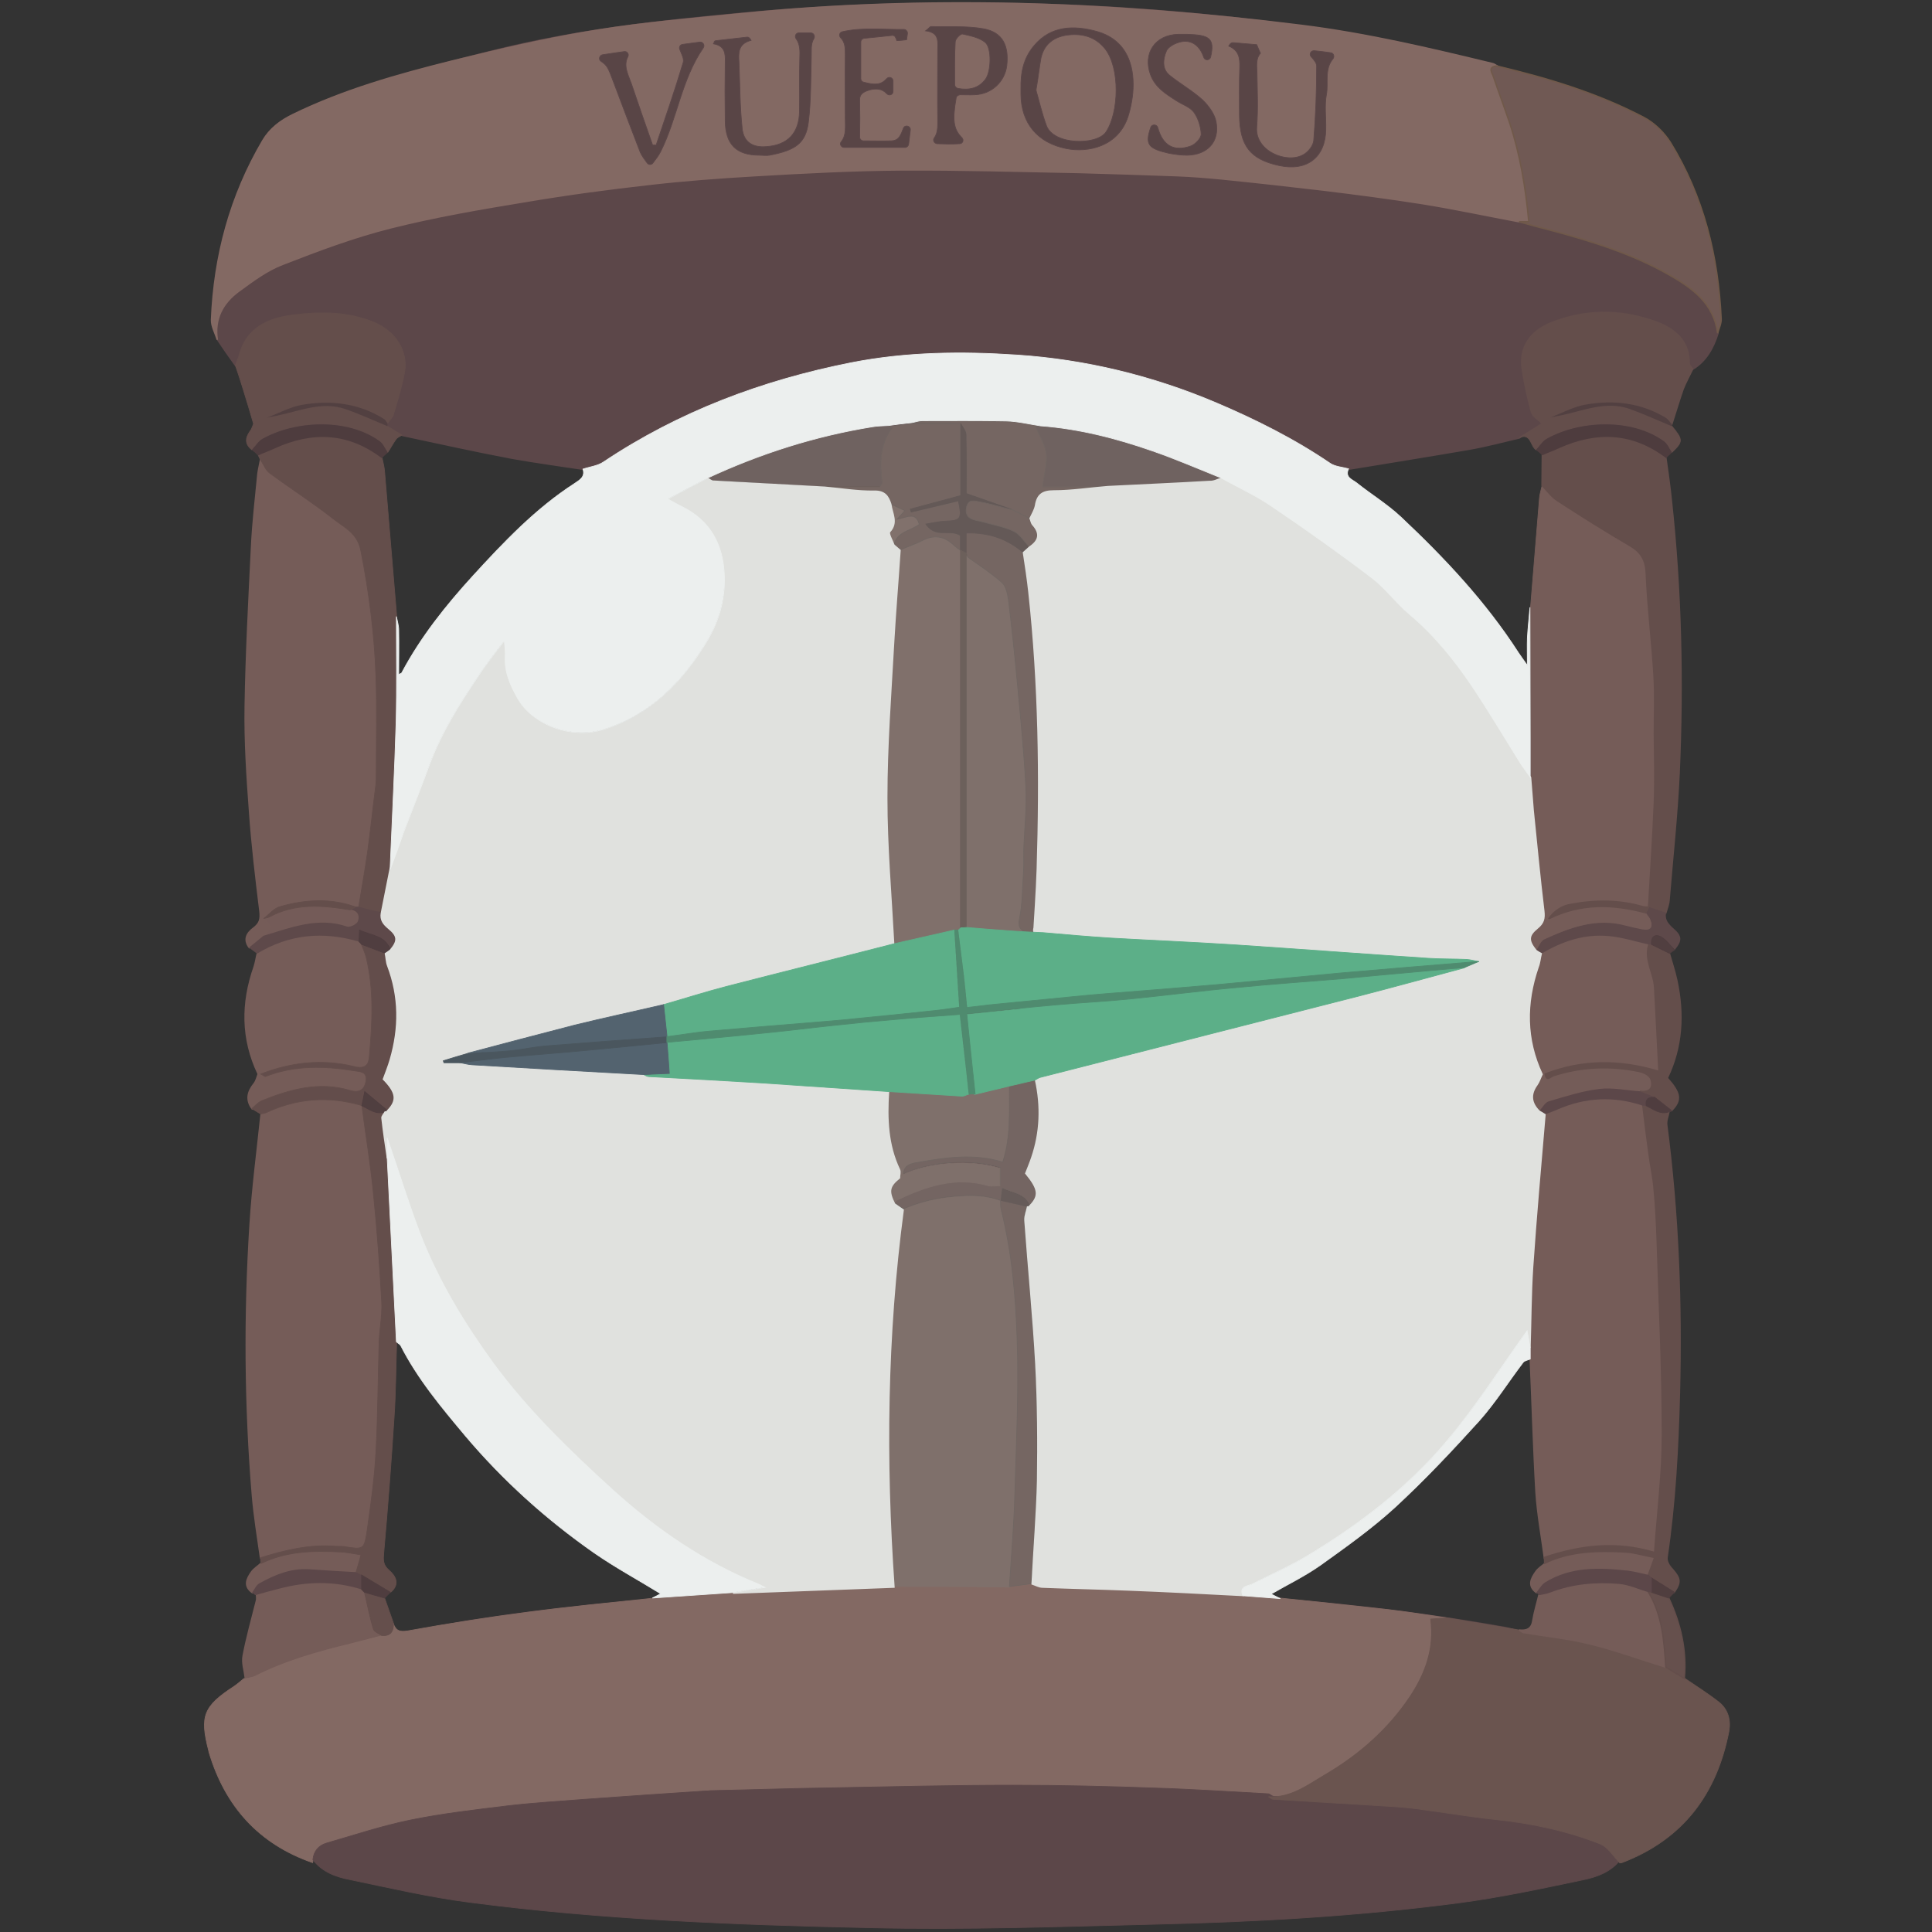 <?xml version="1.0" encoding="UTF-8"?>
<svg width="671px" height="671px" viewBox="0 0 671 671" version="1.1" xmlns="http://www.w3.org/2000/svg" xmlns:xlink="http://www.w3.org/1999/xlink">
    <rect x="0" y="0" width="671" height="671" fill="#333333" stroke="none"/>
    <title>logo</title>
    <g id="Vueposu" stroke="none" stroke-width="1" fill="none" fill-rule="evenodd">
        <g id="logo" transform="translate(0.5, 0.5)">
            <rect id="矩形" fill-opacity="0" fill="#FFFFFF" x="0" y="0" width="670" height="670"></rect>
            <g id="内指针" transform="translate(160.77, 322.512)" fill-rule="nonzero" stroke-width="0.25">
                <polygon id="路径" stroke="#5CAF88" fill="#5CAF88" points="67.9 27 69.2 49.8 173.3 55.9 348.6 12.1 172.3 0"></polygon>
                <polygon id="路径" stroke="#53636F" fill="#53636F" points="0 44.9 16.4 39.9 69.2 30.4 70.2 44.6 15.7 46"></polygon>
            </g>
            <g id="整体" transform="translate(70.5, 0.5)" fill-rule="nonzero">
                <path d="M263.87,668.112 C210.97,667.412 156.77,665.612 102.87,659.912 C87.27,658.312 71.47,656.912 56.67,651.812 C41.47,646.612 26.77,639.812 15.97,626.912 C9.27,618.912 5.77,609.412 3.77,599.312 C2.47,593.012 6.97,589.012 11.57,585.912 C14.47,583.912 15.47,582.512 14.87,578.412 C13.87,571.012 15.97,563.512 18.47,556.412 C19.27,554.312 19.77,552.712 17.77,550.712 C15.27,548.212 16.37,545.212 18.67,543.212 C20.47,541.612 20.77,540.212 20.47,538.012 C16.07,507.012 16.17,475.912 16.57,444.712 C16.87,425.712 18.47,406.812 20.67,387.912 C20.87,386.512 21.47,385.112 19.67,384.012 C15.27,381.212 16.17,377.512 18.87,374.312 C20.27,372.712 20.17,371.712 19.57,370.012 C14.77,357.412 14.67,344.712 19.47,332.112 C20.07,330.412 20.07,329.612 18.57,328.412 C14.97,325.712 15.77,322.712 18.57,320.012 C20.07,318.612 21.27,317.712 20.77,315.112 C16.97,295.712 17.27,276.012 16.37,256.412 C15.37,235.112 15.97,213.812 17.37,192.512 C18.07,181.912 19.17,171.312 20.17,160.712 C20.37,158.312 20.67,156.212 18.27,154.612 C16.57,153.412 15.27,151.012 16.67,149.312 C19.47,146.012 17.37,143.212 16.77,140.112 C15.27,132.612 13.57,125.512 7.97,119.512 C2.47,113.612 4.27,105.812 5.17,98.512 C7.27,81.312 12.17,65.012 20.57,49.812 C23.57,44.312 27.77,40.412 33.47,37.812 C54.77,28.012 77.37,22.412 99.97,16.712 C128.47,9.512 157.57,6.312 186.67,3.612 C226.07,-0.088 265.47,-0.788 304.97,1.012 C332.57,2.312 360.07,5.012 387.47,8.912 C421.17,13.812 453.87,22.412 485.97,33.712 C499.57,38.512 508.27,47.112 513.47,60.412 C519.17,75.012 522.77,89.912 524.37,105.412 C525.17,113.312 522.27,119.512 516.77,124.512 C513.37,127.612 511.17,130.812 510.87,135.512 C510.77,137.912 508.87,140.412 509.17,142.712 C509.97,148.812 506.87,154.412 506.77,159.912 C506.67,172.512 508.67,185.112 509.57,197.712 C511.37,223.212 510.87,248.612 509.67,274.112 C508.97,288.112 508.67,302.112 505.87,315.812 C505.37,318.112 506.87,318.612 507.97,319.712 C510.97,322.612 511.87,325.712 507.97,328.512 C506.17,329.812 506.77,330.812 507.37,332.212 C512.07,344.712 511.87,357.212 507.27,369.712 C506.57,371.512 506.47,372.712 508.07,374.412 C510.77,377.412 511.37,381.212 507.37,383.712 C505.07,385.212 506.07,386.812 506.27,388.512 C510.97,427.612 511.27,466.912 509.47,506.212 C508.97,516.712 507.57,527.112 506.47,537.512 C506.27,539.612 506.17,541.112 508.07,542.812 C510.67,545.112 511.67,548.212 508.67,551.012 C506.97,552.512 507.67,553.812 508.17,555.412 C510.67,563.312 512.97,571.312 511.87,579.812 C511.57,581.812 513.07,581.912 514.07,582.612 C527.57,591.312 528.67,594.212 523.57,609.312 C518.17,625.112 506.87,635.112 492.37,643.312 C469.27,656.412 443.77,657.712 418.67,660.412 C367.77,666.112 316.37,667.612 263.87,668.112 Z M64.67,148.312 C64.47,150.712 65.07,153.012 63.17,154.312 C59.97,156.412 60.67,159.312 60.87,162.212 C61.77,172.312 62.77,182.412 63.57,192.512 C65.47,217.612 65.37,242.812 64.27,267.912 C63.57,283.712 63.57,299.612 60.17,315.112 C59.67,317.612 60.47,318.612 62.07,320.112 C64.97,322.612 65.97,325.712 62.37,328.512 C60.57,329.812 60.77,330.812 61.47,332.612 C66.17,344.912 66.07,357.312 61.57,369.612 C60.87,371.512 60.27,372.812 62.17,374.812 C64.87,377.712 65.47,381.512 61.37,384.112 C59.27,385.412 60.17,386.912 60.27,388.412 C62.77,410.912 64.47,433.512 64.47,456.212 C64.57,483.712 64.17,511.212 60.37,538.512 C60.07,540.512 60.57,541.812 62.07,543.212 C64.67,545.612 65.57,548.612 62.47,551.512 C61.07,552.812 61.37,554.012 61.87,555.512 C62.67,557.712 63.77,559.912 63.87,562.212 C64.17,566.812 66.47,566.712 70.07,566.012 C92.97,561.212 116.07,558.312 139.27,556.012 C171.67,552.712 204.07,551.212 236.57,550.512 C240.07,550.412 241.07,549.812 240.57,546.012 C239.77,540.412 239.57,534.712 239.47,529.112 C238.57,492.912 238.77,456.812 243.37,420.812 C243.57,419.112 243.47,418.212 241.87,417.112 C238.07,414.512 238.67,410.912 241.07,408.112 C242.67,406.212 242.77,405.112 241.97,403.012 C237.27,390.512 237.27,378.012 242.07,365.512 C242.67,363.912 242.77,363.012 241.17,361.812 C237.37,358.912 238.47,355.812 241.47,353.012 C242.67,351.912 243.77,351.212 243.37,349.012 C240.57,335.712 240.37,322.212 239.57,308.812 C237.27,271.012 238.57,233.212 242.47,195.612 C242.77,192.512 243.57,189.412 240.17,187.212 C238.87,186.412 238.17,184.212 239.07,183.212 C242.57,179.312 239.57,175.812 238.97,172.112 C238.57,169.712 237.47,168.912 234.97,168.812 C224.47,168.412 213.97,167.712 203.57,167.112 C157.27,164.412 110.77,159.712 64.67,148.312 Z M466.47,158.412 C466.57,157.912 466.57,156.712 465.37,155.712 C464.27,154.812 462.77,153.412 462.77,152.212 C462.67,148.512 460.77,149.112 458.27,149.712 C430.67,156.312 402.67,160.312 374.47,163.212 C346.97,166.012 319.27,167.212 291.67,168.712 C290.37,168.812 288.27,168.312 288.17,169.812 C287.87,173.812 283.57,177.412 287.07,181.912 C288.57,183.812 287.67,186.312 285.77,187.712 C283.47,189.412 283.57,191.412 283.77,193.812 C284.77,204.412 285.87,215.012 286.67,225.612 C288.57,250.712 288.47,275.912 287.37,301.012 C286.67,316.812 286.57,332.712 283.27,348.212 C282.77,350.712 283.77,351.712 285.27,353.112 C288.07,355.712 289.17,358.812 285.47,361.512 C283.67,362.912 283.97,363.912 284.57,365.612 C289.17,377.912 289.17,390.312 284.57,402.612 C283.87,404.512 283.47,405.812 285.27,407.812 C287.87,410.712 288.47,414.412 284.37,417.112 C282.97,418.012 283.07,419.012 283.17,420.512 C284.17,430.912 285.27,441.412 286.07,451.812 C288.37,483.312 287.97,514.712 285.97,546.212 C285.77,549.212 285.97,550.312 289.27,550.312 C298.07,550.312 306.97,550.712 315.77,551.012 C361.27,552.712 406.57,556.212 451.47,564.212 C454.77,564.812 458.57,566.612 461.07,565.412 C463.67,564.212 462.97,559.412 464.27,556.412 C464.97,554.912 466.27,553.412 464.17,551.512 C461.07,548.812 461.97,545.712 464.57,543.212 C466.07,541.812 466.57,540.512 466.37,538.512 C464.37,521.112 462.87,503.812 462.57,486.212 C461.87,453.812 462.57,421.612 466.37,389.412 C466.67,386.912 466.97,385.012 464.27,383.112 C461.27,381.012 462.07,377.112 464.47,374.712 C466.47,372.812 465.97,371.512 465.27,369.612 C460.67,357.312 460.67,344.912 465.27,332.612 C465.87,330.912 466.27,329.812 464.47,328.512 C460.87,325.812 461.87,322.812 464.67,320.112 C465.97,318.912 467.17,318.212 466.77,315.712 C462.07,288.812 462.27,261.612 461.87,234.512 C461.57,209.412 463.77,184.312 466.47,158.412 Z" id="形状" stroke="#5C4749" stroke-width="0.5" fill="#5C4749"></path>
                <g id="编组">
                    <g transform="translate(0, 549.012)" id="路径" stroke-width="0.25">
                        <path d="M37.57,96.9 C18.87,90.4 7.17,77.3 1.57,58.5 C1.57,58.3 1.47,58.2 1.47,58 C-1.63,46 -0.33,42.6 10.27,35.7 C11.47,34.9 12.57,33.9 13.67,33 C14.77,32.7 15.97,32.7 16.97,32.2 C27.67,26.8 39.17,23.6 50.67,20.8 C54.27,19.9 57.87,18.9 61.47,18 C64.57,18.3 65.57,16.5 65.57,13.8 C66.47,16.3 67.67,16.9 70.67,16.4 C84.57,13.9 98.47,11.7 112.47,9.9 C126.77,8 141.17,6.6 155.47,5.1 C164.77,4.4 174.17,3.8 183.47,3.1 C202.07,2.4 220.77,1.7 239.37,1 C252.77,1 266.07,1 279.47,1 C282.07,0.7 284.67,0.3 287.37,0 C288.57,0.4 289.77,1 290.97,1.1 C300.97,1.5 310.87,1.6 320.77,2.1 C334.07,2.7 347.27,3.4 360.47,4 C364.77,4.3 369.17,4.7 373.47,5 C385.97,6.3 398.47,7.6 410.97,9 C417.87,9.8 424.67,10.9 431.57,11.9 C429.67,12 427.77,12.2 425.77,12.3 C427.17,22.6 423.87,31.3 418.57,39.3 C411.07,50.5 401.07,59.3 389.57,66.1 C383.47,69.7 377.37,74.5 369.47,74 C356.37,73.3 343.27,72.5 330.17,72 C313.67,71.5 297.27,71 280.77,71 C259.97,71 239.17,71.5 218.37,71.9 C204.07,72.2 189.77,72.6 175.47,72.9 C174.97,72.9 174.47,72.9 173.97,73 C159.97,74 145.87,74.9 131.87,75.9 C123.07,76.5 114.37,77.1 105.67,78.1 C94.17,79.5 82.67,80.8 71.37,83.1 C61.57,85.1 51.87,88.3 42.27,91.1 C39.67,91.9 37.87,93.9 37.57,96.9 Z" stroke="#846963" fill="#836963"></path>
                        <path d="M37.67,95.9 C37.97,92.9 39.67,90.9 42.47,90.1 C52.17,87.3 61.77,84.1 71.57,82.1 C82.87,79.8 94.37,78.5 105.87,77.1 C114.57,76.1 123.37,75.6 132.07,74.9 C146.07,73.9 160.17,72.9 174.17,72 C174.67,72 175.17,72 175.67,71.9 C189.97,71.6 204.27,71.1 218.57,70.9 C239.37,70.5 260.17,70 280.97,70 C297.47,70 313.87,70.4 330.37,71 C343.47,71.4 356.57,72.3 369.67,73 C370.27,73.3 370.77,73.8 371.37,73.9 C382.97,74.6 394.47,75.3 406.07,76 C410.87,76.3 415.67,76.5 420.37,77.1 C429.67,78.3 438.97,79.9 448.27,80.9 C460.87,82.2 473.17,84.7 484.87,89.4 C487.57,90.5 489.37,93.7 491.67,96 C488.37,100.2 483.57,101.9 478.67,102.9 C464.37,105.9 449.97,109 435.47,110.9 C400.47,115.5 365.17,117.5 329.77,118.3 C296.77,119.1 263.77,120.3 230.87,119.5 C184.57,118.5 138.27,116.7 92.27,110.7 C78.27,108.9 64.47,105.7 50.57,102.8 C45.77,101.9 40.97,100.2 37.67,95.9 Z" stroke="#5C4749" fill="#5C4749"></path>
                        <path d="M491.57,97 C489.37,94.7 487.47,91.5 484.77,90.4 C473.07,85.8 460.77,83.2 448.17,81.9 C438.87,80.9 429.57,79.3 420.27,78.1 C415.47,77.5 410.77,77.3 405.97,77 C394.37,76.3 382.87,75.6 371.27,74.9 C370.67,74.9 370.17,74.3 369.57,74 C377.47,74.5 383.47,69.7 389.67,66.1 C401.17,59.3 411.17,50.5 418.67,39.3 C423.97,31.3 427.27,22.6 425.87,12.3 C427.87,12.2 429.77,12 431.67,11.9 C439.97,13.3 448.27,14.7 456.57,16.1 C457.17,16.4 457.67,16.8 458.27,16.9 C466.07,18.2 473.97,19 481.57,20.9 C490.37,23.1 498.87,26.2 507.57,28.9 C509.67,30.2 511.87,31.5 513.97,32.8 C518.07,35.6 522.27,38.2 526.17,41.3 C529.17,43.8 530.17,47.4 529.47,51.3 C525.27,73 513.57,88.7 492.57,96.8 C492.27,97 491.87,96.9 491.57,97 Z" stroke="#6A544F" fill="#6A544F"></path>
                    </g>
                    <g transform="translate(2.465, 0)" id="路径">
                        <path d="M8.305,125.912 C6.205,123.012 4.105,120.012 2.105,117.012 C1.005,109.812 3.905,104.212 9.605,100.112 C14.405,96.612 19.405,92.912 24.805,90.812 C37.105,86.012 49.605,81.312 62.405,78.112 C77.905,74.212 93.805,71.512 109.605,68.912 C123.805,66.512 138.005,64.612 152.305,63.012 C164.505,61.612 176.705,60.612 188.905,60.012 C206.005,59.112 223.005,58.212 240.105,58.012 C260.605,57.812 281.005,58.512 301.405,58.912 C312.705,59.112 324.005,59.512 335.305,60.012 C340.405,60.212 345.605,60.612 350.705,61.112 C362.505,62.312 374.405,63.512 386.205,65.012 C397.705,66.412 409.205,67.812 420.605,69.712 C431.905,71.512 443.005,73.912 454.205,76.012 C457.805,77.012 461.405,78.012 465.005,79.012 C479.205,82.812 493.205,87.212 506.105,94.412 C514.405,99.112 521.805,104.412 523.205,114.812 C521.605,119.812 519.205,124.312 514.505,127.212 C514.105,126.512 513.305,125.912 513.305,125.212 C513.305,117.012 508.005,113.012 501.305,110.612 C489.105,106.312 476.805,106.412 464.905,111.312 C458.405,113.912 454.105,119.412 455.305,127.012 C456.105,132.012 457.105,137.112 458.505,142.012 C458.905,143.612 461.005,144.712 462.205,146.012 C459.505,147.712 456.905,149.412 454.205,151.112 C448.405,152.412 442.705,154.012 436.805,155.012 C422.905,157.412 409.105,159.612 395.205,161.912 C393.105,161.312 390.605,161.112 388.805,160.012 C376.305,151.512 362.905,144.712 349.005,138.912 C327.005,129.612 303.905,124.012 280.205,122.412 C260.905,121.112 241.505,121.412 222.305,125.112 C191.505,131.112 162.705,142.012 136.505,159.512 C134.405,160.912 131.705,161.212 129.305,162.012 C120.905,160.712 112.505,159.612 104.205,158.112 C91.505,155.712 78.905,152.912 66.205,150.212 C64.505,149.212 62.905,148.112 61.205,147.112 C61.205,146.812 61.205,146.412 61.205,146.112 C61.905,145.112 63.005,144.112 63.305,143.012 C64.705,138.212 66.105,133.512 67.105,128.612 C68.605,121.012 63.905,114.012 56.505,111.012 C47.505,107.312 38.105,107.412 29.005,108.412 C21.005,109.312 12.905,112.112 10.005,121.412 C9.505,122.912 8.905,124.412 8.305,125.912 Z" stroke="#5C4749" stroke-width="0.5" fill="#5C4749"></path>
                        <path d="M454.105,76.012 C442.905,73.912 431.705,71.512 420.505,69.712 C409.105,67.912 397.605,66.412 386.105,65.012 C374.305,63.612 362.505,62.312 350.605,61.112 C345.505,60.612 340.405,60.212 335.205,60.012 C323.905,59.612 312.605,59.212 301.305,58.912 C280.805,58.512 260.405,57.912 240.005,58.012 C222.905,58.112 205.805,59.012 188.805,60.012 C176.605,60.712 164.405,61.612 152.205,63.012 C137.905,64.612 123.705,66.512 109.505,68.912 C93.705,71.512 77.805,74.212 62.305,78.112 C49.505,81.312 37.005,86.012 24.705,90.812 C19.205,92.912 14.305,96.612 9.505,100.112 C3.905,104.212 0.905,109.712 2.005,117.012 C1.305,114.712 -0.095,112.312 0.005,110.012 C0.905,87.912 6.505,67.012 17.805,47.812 C20.305,43.612 23.905,40.912 28.205,38.812 C45.805,30.212 64.605,24.912 83.505,20.212 C100.105,16.112 116.805,12.212 133.705,9.512 C150.405,6.812 167.405,5.412 184.305,3.712 C216.005,0.512 247.705,-0.488 279.605,0.212 C312.705,1.012 345.705,3.712 378.605,7.812 C401.105,10.612 423.105,15.812 445.005,21.112 C445.505,21.212 445.905,21.612 446.305,21.812 C443.205,22.212 444.805,24.212 445.205,25.512 C447.005,30.812 449.105,36.112 450.805,41.412 C454.505,52.512 456.405,64.012 457.505,75.912 C456.105,76.012 455.105,76.012 454.105,76.012 Z" stroke="#846963" stroke-width="0.5" fill="#836963"></path>
                        <path d="M454.105,76.012 C455.105,76.012 456.105,76.012 457.505,76.012 C456.405,64.112 454.505,52.612 450.805,41.512 C449.005,36.212 447.005,30.912 445.205,25.612 C444.805,24.312 443.105,22.312 446.305,21.912 C464.005,26.112 481.305,31.312 497.505,39.812 C501.105,41.712 504.505,45.012 506.705,48.512 C518.205,67.212 523.305,87.912 524.305,109.712 C524.405,111.312 523.505,113.112 523.105,114.712 C521.705,104.312 514.305,99.012 506.005,94.312 C493.105,87.012 479.105,82.712 464.905,78.912 C461.305,78.012 457.705,77.012 454.105,76.012 Z" stroke="#70594A" stroke-width="0.5" fill="#705954"></path>
                        <path d="M350.805,165.112 C349.405,165.512 348.105,166.212 346.705,166.312 C334.905,166.912 323.105,167.512 311.305,168.112 C303.705,168.112 296.205,168.112 288.505,168.112 C289.105,163.812 290.305,160.212 289.805,156.712 C289.405,153.412 287.305,150.312 286.005,147.112 C286.705,147.112 287.305,147.012 288.005,147.012 C301.405,148.012 314.305,151.312 326.805,155.712 C335.005,158.512 342.905,162.012 350.805,165.112 Z" fill="#6F6260"></path>
                        <path d="M235.105,147.012 C235.505,147.212 236.005,147.412 236.405,147.512 C232.005,153.312 232.105,159.812 232.905,166.512 C232.905,166.812 232.605,167.112 232.105,168.012 C225.905,168.012 219.405,168.012 212.805,168.012 C199.905,167.312 187.005,166.612 174.105,165.912 C173.505,165.912 173.005,165.312 172.405,165.012 C190.705,156.512 209.705,150.412 229.705,147.212 C231.505,147.112 233.305,147.112 235.105,147.012 Z" fill="#6F6260"></path>
                    </g>
                    <g transform="translate(10.77, 107.673)" id="路径">
                        <path d="M8.7,432.339 C7.7,425.139 6.5,417.939 5.9,410.739 C3.3,379.339 3.1,347.939 5.1,316.539 C5.9,303.739 7.6,291.039 8.9,278.339 C9.5,278.139 10.2,278.139 10.8,277.839 C21.5,272.839 32.5,272.039 43.8,275.339 C45.2,285.439 46.8,295.639 47.8,305.739 C49.1,318.439 50,331.139 50.7,343.839 C51,348.239 50,352.739 49.8,357.239 C49.4,370.039 49.4,382.839 48.7,395.639 C48.2,404.839 46.9,414.039 45.6,423.239 C44.7,429.739 44.4,429.739 37.5,428.539 C36.5,428.339 35.5,428.539 34.5,428.439 C25.6,427.639 17.1,429.739 8.7,432.339 Z" stroke="#755C58" stroke-width="0.5" fill="#755C58"></path>
                        <path d="M4.8,220.439 C2.6,217.539 4.1,215.239 6.3,213.639 C8.5,212.039 8.8,210.439 8.5,207.739 C7.1,196.239 5.7,184.639 4.9,173.039 C4,160.939 3.2,148.739 3.4,136.639 C3.7,118.139 4.7,99.739 5.6,81.239 C6,72.739 7,64.339 7.8,55.939 C8,54.339 8.4,52.739 8.7,51.139 C9.7,52.739 10.5,54.639 11.9,55.739 C19.2,61.139 26.9,66.039 34,71.639 C37.7,74.539 42.4,76.539 43.5,82.439 C46.4,97.039 48.3,111.739 48.8,126.539 C49.2,137.639 48.9,148.839 48.9,159.939 C48.9,161.439 48.9,162.939 48.7,164.439 C47.8,172.339 46.9,180.139 45.8,187.939 C45,194.139 43.8,200.239 42.8,206.439 C42.5,206.439 42.2,206.439 41.8,206.439 C33,203.139 24.2,203.739 15.4,206.339 C13.3,206.939 11.7,209.039 9.8,210.439 C10.6,211.439 11.4,212.339 12.1,213.339 C11.3,214.439 10.5,215.439 9.7,216.539 C8.1,217.739 6.4,219.039 4.8,220.439 Z" stroke="#755C58" stroke-width="0.5" fill="#755C58"></path>
                        <path d="M7.9,264.339 C2.1,252.139 2.1,239.739 6.5,227.139 C7,225.639 7.2,224.039 7.6,222.439 C18.7,215.639 30.5,214.639 42.9,218.239 C43.2,218.539 43.6,218.939 43.9,219.239 C44.5,220.739 45.2,222.239 45.6,223.839 C48.3,235.239 47.7,246.739 46.7,258.239 C46.4,261.039 45.3,262.639 41.4,261.739 C30.4,258.939 19.5,260.239 9,264.339 C8.5,264.339 8.2,264.339 7.9,264.339 Z" stroke="#755C58" stroke-width="0.5" fill="#755C58"></path>
                        <path d="M51.2,458.939 C47.6,459.839 44,460.839 40.4,461.739 C28.8,464.539 17.4,467.739 6.7,473.139 C5.7,473.639 4.5,473.639 3.4,473.939 C3.1,471.439 2.2,468.739 2.7,466.339 C3.9,459.939 5.7,453.639 7.3,447.239 C7.5,446.539 7.3,445.639 7.3,444.939 C10,444.239 12.7,443.539 15.4,442.739 C25,440.139 34.7,439.939 44.2,442.939 C44.5,443.239 44.9,443.639 45.2,443.939 C46.2,448.239 47,452.539 48.3,456.739 C48.5,457.639 50.2,458.239 51.2,458.939 Z" stroke="#755C58" stroke-width="0.5" fill="#755C58"></path>
                        <path d="M8.8,264.339 C9.4,264.639 10.3,265.439 10.7,265.239 C20.8,261.339 31.1,261.639 41.5,263.339 C43.6,263.639 46,263.639 45.4,267.039 C44.8,270.439 42.5,270.939 39.9,270.139 C29.1,266.939 19.1,269.639 9.2,273.739 C7.9,274.239 6.9,275.539 5.8,276.439 C3.5,273.339 4.2,270.439 6.5,267.639 C7.2,266.739 7.5,265.439 7.9,264.339 C8.2,264.339 8.5,264.339 8.8,264.339 Z" stroke="#755C58" stroke-width="0.5" fill="#755C58"></path>
                        <path d="M8.8,434.339 C17.6,430.139 27,429.939 36.4,430.339 C38.7,430.439 40.9,430.939 43.5,431.339 C42.8,433.639 42.3,435.439 41.8,437.339 C36.4,437.039 31,436.739 25.6,436.339 C19.2,435.839 13.7,438.239 8.3,441.239 C7.2,441.839 6.6,443.339 5.8,444.439 C2.7,442.139 3.9,439.639 5.6,437.239 C6.4,436.139 7.7,435.339 8.8,434.339 Z" stroke="#755C58" stroke-width="0.5" fill="#755C58"></path>
                        <path d="M39.8,207.339 C42.5,207.539 43.3,209.439 42.6,211.439 C42.3,212.439 39.9,213.539 38.9,213.239 C28.6,209.739 19.3,213.639 9.8,216.439 C10.6,215.439 11.4,214.339 12.2,213.239 C11.4,212.339 10.6,211.339 9.9,210.339 C10.5,210.239 11.3,210.239 11.8,209.839 C20.7,204.939 30.2,205.739 39.8,207.339 Z" stroke="#755C58" stroke-width="0.5" fill="#745B58"></path>
                        <g transform="translate(0, 0)">
                            <path d="M42.8,206.339 C43.8,200.239 44.9,194.039 45.8,187.839 C46.9,180.039 47.7,172.139 48.7,164.339 C48.9,162.839 48.9,161.339 48.9,159.839 C48.9,148.739 49.2,137.539 48.8,126.439 C48.3,111.639 46.4,96.939 43.5,82.339 C42.3,76.439 37.7,74.439 34,71.539 C26.9,65.939 19.2,61.039 11.9,55.639 C10.5,54.639 9.8,52.639 8.7,51.039 C8.4,50.439 8.1,49.939 7.9,49.339 C9.9,48.539 11.9,47.739 13.8,46.839 C26.8,40.939 39.3,41.439 50.9,50.239 C51.2,51.839 51.7,53.439 51.8,55.139 C53.2,71.839 54.6,88.539 56,105.239 C56,117.539 56.2,129.839 55.9,142.039 C55.4,159.139 54.5,176.139 53.8,193.139 C52.8,198.139 51.8,203.139 50.8,208.139 C48.1,207.639 45.4,207.039 42.8,206.339 Z" stroke="#644E4B" stroke-width="0.25" fill="#644E4B"></path>
                            <path d="M0,18.239 C0.5,16.739 1.2,15.239 1.6,13.639 C4.5,4.339 12.6,1.539 20.6,0.639 C29.7,-0.461 39.1,-0.461 48.1,3.239 C55.4,6.239 60.2,13.239 58.7,20.839 C57.8,25.739 56.3,30.439 54.9,35.239 C54.6,36.339 53.5,37.339 52.8,38.339 C52.4,37.839 52.1,37.139 51.6,36.839 C42.8,31.339 33.1,30.139 23.1,31.939 C18.9,32.639 14.9,34.839 10.8,36.439 C9.3,37.139 7.8,37.839 6.3,38.539 C5.1,34.439 3.9,30.339 2.6,26.239 C1.8,23.539 0.9,20.939 0,18.239 Z" stroke="#644E4B" stroke-width="0.25" fill="#644E4B"></path>
                            <path d="M8.7,432.339 C17.1,429.739 25.6,427.639 34.6,428.339 C35.6,428.439 36.6,428.339 37.6,428.439 C44.4,429.539 44.7,429.639 45.7,423.139 C47,413.939 48.3,404.839 48.8,395.539 C49.5,382.739 49.5,369.939 49.9,357.139 C50.1,352.639 51,348.239 50.8,343.739 C50.1,331.039 49.2,318.339 47.9,305.639 C46.9,295.439 45.2,285.339 43.9,275.239 L43.9,275.239 C46.5,276.439 48.8,278.439 52,277.339 C51.6,278.039 50.8,278.739 50.9,279.439 C51.4,284.139 52.2,288.839 52.8,293.439 C53.9,314.739 54.9,336.039 56,357.339 C55.7,366.139 55.7,374.939 55.1,383.639 C54.1,399.339 52.9,415.039 51.5,430.739 C51.3,433.239 51.2,434.839 53.4,436.739 C55.7,438.739 57.2,441.539 53.9,444.339 C50.6,442.339 47.2,440.339 43.9,438.339 C43.2,438.039 42.6,437.639 41.9,437.339 C42.4,435.539 43,433.739 43.6,431.339 C40.9,430.939 38.7,430.439 36.5,430.339 C27,429.839 17.7,430.039 8.9,434.339 C8.7,433.639 8.7,433.039 8.7,432.339 Z" stroke="#644E4B" stroke-width="0.25" fill="#644E4B"></path>
                            <path d="M8.8,264.339 C19.4,260.239 30.2,259.039 41.2,261.739 C45.1,262.739 46.3,261.139 46.5,258.239 C47.5,246.739 48.2,235.239 45.4,223.839 C45,222.239 44.3,220.739 43.7,219.239 C46.4,220.239 49.2,221.339 51.9,222.339 C52.2,223.739 52.2,225.239 52.7,226.539 C56.9,237.339 56.9,248.239 53.6,259.139 C52.9,261.439 52,263.739 51.2,265.939 C55.8,270.639 56.1,273.339 52.6,276.939 C50.2,274.939 47.9,273.039 44.7,270.339 C44.2,272.839 43.9,274.039 43.7,275.239 L43.7,275.239 C32.4,271.939 21.4,272.739 10.7,277.739 C10.1,278.039 9.4,278.039 8.8,278.239 C7.8,277.639 6.7,276.939 5.7,276.339 C6.8,275.439 7.8,274.239 9.1,273.639 C19,269.639 29.1,266.839 39.8,270.039 C42.4,270.839 44.7,270.339 45.3,266.939 C45.9,263.539 43.4,263.539 41.4,263.239 C31,261.539 20.7,261.239 10.6,265.139 C10.3,265.439 9.5,264.639 8.8,264.339 Z" stroke="#644E4B" stroke-width="0.25" fill="#634D4B"></path>
                            <path d="M6.3,38.539 C7.8,37.839 9.3,37.139 10.8,36.439 C11.9,36.239 13,36.039 14.2,35.739 C22.2,34.139 30,30.539 38.3,33.439 C43.2,35.139 48,37.339 52.8,39.339 C54.5,40.339 56.1,41.439 57.8,42.439 C57.1,42.939 56.2,43.239 55.8,43.839 C54.7,45.339 53.9,46.939 52.9,48.439 C52,47.139 51.4,45.439 50.2,44.539 C38.8,36.239 20.5,37.339 9.4,43.639 C7.9,44.439 6.9,46.239 5.7,47.539 C3.2,45.539 3.4,43.439 5.1,41.039 C5.7,40.339 5.9,39.339 6.3,38.539 Z" stroke="#644E4B" stroke-width="0.25" fill="#644E4B"></path>
                            <path d="M42.8,218.339 C30.5,214.739 18.7,215.739 7.5,222.539 C6.6,221.839 5.6,221.139 4.7,220.439 C6.4,219.039 8.1,217.739 9.7,216.339 C19.2,213.539 28.6,209.639 38.8,213.139 C39.8,213.439 42.1,212.339 42.5,211.339 C43.3,209.339 42.4,207.439 39.7,207.239 C40.4,206.939 41,206.539 41.7,206.239 C42,206.239 42.3,206.239 42.7,206.239 C45.4,206.939 48,207.639 50.7,208.239 C50.3,210.639 51.4,212.039 53.2,213.539 C56.5,216.339 56.4,218.039 53.8,221.139 C52.1,216.039 47.3,216.139 43.1,214.239 C42.9,216.139 42.9,217.239 42.8,218.339 Z" fill="#5E494A"></path>
                            <path d="M5.7,47.639 C6.9,46.339 7.9,44.539 9.4,43.739 C20.6,37.439 38.8,36.339 50.2,44.639 C51.4,45.539 52,47.239 52.9,48.539 C52.2,49.139 51.5,49.839 50.8,50.439 C39.1,41.539 26.7,41.139 13.7,47.039 C11.8,47.939 9.8,48.639 7.8,49.539 C7.1,48.739 6.4,48.139 5.7,47.639 Z" fill="#4E3C3E"></path>
                            <path d="M5.8,444.439 C6.6,443.339 7.2,441.839 8.3,441.239 C13.7,438.239 19.2,435.939 25.6,436.339 C31,436.739 36.4,437.039 41.8,437.339 C42.5,437.639 43.1,438.039 43.8,438.339 C43.8,440.039 43.8,441.639 43.8,443.339 C34.2,440.339 24.6,440.539 15,443.139 C12.3,443.839 9.6,444.539 6.9,445.339 C6.5,445.039 6.1,444.739 5.8,444.439 Z" fill="#5C4749"></path>
                            <path d="M52.8,39.339 C48,37.339 43.2,35.139 38.3,33.439 C30,30.539 22.2,34.139 14.2,35.739 C13.1,35.939 12,36.139 10.8,36.439 C14.9,34.939 18.8,32.739 23.1,31.939 C33.1,30.239 42.8,31.339 51.6,36.839 C52.1,37.139 52.4,37.839 52.8,38.339 C52.8,38.639 52.8,39.039 52.8,39.339 Z" fill="#524041"></path>
                            <path d="M51.8,446.339 C52.8,449.239 53.9,452.239 54.9,455.139 C54.9,457.939 53.9,459.639 50.8,459.339 C49.8,458.639 48.1,458.039 47.9,457.039 C46.6,452.839 45.8,448.539 44.8,444.239 C47.1,445.039 49.5,445.639 51.8,446.339 Z" stroke="#644E4B" stroke-width="0.25" fill="#654F4C"></path>
                            <path d="M39.8,207.339 C30.2,205.739 20.7,204.939 11.7,209.839 C11.1,210.139 10.4,210.139 9.8,210.339 C11.7,208.939 13.3,206.839 15.4,206.239 C24.1,203.739 33,203.139 41.8,206.339 C41.1,206.639 40.5,207.039 39.8,207.339 Z" stroke="#644E4B" stroke-width="0.25" fill="#644E4B"></path>
                            <path d="M53.8,221.239 C53.2,221.639 52.6,222.039 52.1,222.439 C49.4,221.439 46.6,220.339 43.9,219.339 C43.6,219.039 43.2,218.639 42.9,218.339 C43,217.239 43,216.139 43.1,214.339 C47.2,216.339 52,216.139 53.8,221.239 Z" stroke="#4F3D3F" stroke-width="0.25" fill="#503E40"></path>
                            <path d="M51.8,446.339 C49.5,445.639 47.1,445.039 44.8,444.339 C44.5,444.039 44.1,443.639 43.8,443.339 C43.8,441.639 43.8,440.039 43.8,438.339 C47.1,440.339 50.5,442.339 53.8,444.339 C53.1,444.939 52.5,445.639 51.8,446.339 Z" stroke="#4F3D3F" stroke-width="0.25" fill="#4F3D3F"></path>
                            <path d="M52.8,277.039 C52.6,277.339 52.3,277.439 52,277.439 C48.8,278.639 46.5,276.539 43.9,275.339 C44.2,274.139 44.4,272.939 44.9,270.439 C48.1,273.139 50.4,275.039 52.8,277.039 Z" stroke="#4F3D3F" stroke-width="0.25" fill="#503F40"></path>
                        </g>
                    </g>
                    <g transform="translate(456.57, 107.505)" id="路径">
                        <path d="M0,457.607 C2.5,457.907 4.4,457.307 4.8,454.307 C5.3,451.307 6.2,448.407 6.9,445.507 C8.2,445.207 9.5,445.107 10.7,444.607 C18.4,441.607 26.5,440.907 34.7,441.607 C38.2,441.907 41.5,443.507 44.9,444.507 C49.7,452.507 50.3,461.507 50.9,470.507 C42.2,467.807 33.7,464.707 24.9,462.507 C17.3,460.607 9.4,459.807 1.6,458.507 C1.1,458.407 0.6,457.907 0,457.607 Z" stroke="#755C58" stroke-width="0.5" fill="#755C58"></path>
                        <path d="M6,221.507 C3.3,218.107 3.2,216.407 6.5,213.707 C8.6,212.007 9,210.507 8.7,207.807 C7.3,196.207 6.2,184.507 5,172.807 C4.6,169.007 4.4,165.207 4.1,161.407 C4.1,156.907 4.1,152.507 4.1,148.007 C4.1,132.807 4,117.607 4,102.407 C5,89.807 6.1,77.107 7.1,64.507 C7.2,63.107 7.7,61.607 8,60.207 C9.8,62.007 11.3,64.107 13.4,65.507 C21.7,70.907 30.2,76.207 38.7,81.207 C42.5,83.507 44,86.207 44.2,90.807 C44.7,102.707 46.2,114.507 46.9,126.307 C47.3,132.907 47,139.607 47,146.307 C47,154.307 47.3,162.307 47,170.307 C46.5,182.407 45.7,194.407 45,206.507 L45,206.507 C44.3,206.507 43.6,206.507 43,206.407 C34.7,203.907 26.4,204.007 18,205.607 C14.9,206.207 12.3,207.807 10.3,210.607 C21.6,205.007 32.7,205.607 44,208.507 C44.5,209.307 45.3,210.107 45.6,211.007 C46.6,213.607 45.6,214.807 42.8,214.307 C40.9,214.007 38.9,213.507 37,213.007 C26.8,210.207 17.6,213.607 8.6,217.807 C7.5,218.307 6.9,220.307 6,221.507 Z" stroke="#755C58" stroke-width="0.25" fill="#755C58"></path>
                        <path d="M3.9,363.507 C3.9,362.207 3.9,360.807 3.9,359.507 C4.2,350.207 4.1,340.907 4.8,331.607 C6,313.907 7.7,296.207 9.1,278.507 C10.5,278.007 11.9,277.507 13.2,276.907 C23,272.607 32.9,272.107 43,275.507 C43.7,281.207 44.4,286.907 45.2,292.707 C45.7,296.607 46.6,300.507 46.9,304.407 C47.4,310.507 47.8,316.607 48,322.707 C48.7,345.107 49.8,367.407 49.8,389.807 C49.8,403.307 48.1,416.707 47.1,430.807 C33.5,426.707 21.1,428.407 8.8,432.507 C7.8,425.007 6.4,417.407 5.9,409.807 C5,394.407 4.6,379.007 3.9,363.507 Z" stroke="#755C58" stroke-width="0.5" fill="#755C58"></path>
                        <path d="M6,444.607 C2.9,442.307 4.1,439.807 5.8,437.407 C6.6,436.207 7.9,435.407 9,434.507 C18,430.107 27.5,430.107 37.2,430.607 C40.4,430.807 43.6,431.707 47.3,432.507 C46.4,435.007 45.7,436.807 45.1,438.607 C42.7,438.107 40.3,437.307 37.9,437.107 C27.9,436.007 18,435.607 9,441.207 C7.7,441.907 7,443.407 6,444.607 Z" stroke="#755C58" stroke-width="0.5" fill="#755C58"></path>
                        <path d="M8.1,264.507 C2.4,252.307 2.4,239.907 6.7,227.307 C7.2,225.807 7.4,224.207 7.8,222.607 C15,218.307 22.8,215.707 31.2,216.507 C35.9,217.007 40.4,218.407 45,219.407 C43.3,224.707 46.8,229.307 47,234.307 C47.5,243.707 47.9,253.107 48.5,263.507 C34.6,259.307 21.7,259.507 9,264.407 C8.7,264.507 8.4,264.507 8.1,264.507 Z" stroke="#755C58" stroke-width="0.5" fill="#755C58"></path>
                        <path d="M8.1,264.507 C8.4,264.507 8.7,264.507 9.1,264.507 C9.5,267.307 11,265.407 11.9,265.107 C21.9,261.907 32,261.507 42.1,263.707 C43.5,264.007 45.5,265.107 45.8,266.207 C46.8,269.207 45.5,271.007 42,270.507 C37.2,270.207 32.4,269.107 27.8,269.707 C21.9,270.407 16,272.307 10.3,274.007 C9,274.407 8.2,276.107 7.1,277.307 C4.2,274.407 4,271.407 6.3,268.207 C7,267.107 7.5,265.707 8.1,264.507 Z" stroke="#755C58" stroke-width="0.5" fill="#745C58"></path>
                        <g transform="translate(0, 0)">
                            <path d="M51,50.507 C51.7,55.407 52.4,60.407 52.9,65.307 C56.3,96.807 57,128.407 55.6,160.007 C54.9,174.807 53.3,189.507 52.1,204.207 C52,205.707 51.4,207.107 51,208.507 C49,207.807 47,207.207 45,206.507 C45.7,194.407 46.5,182.407 47,170.307 C47.3,162.307 47.1,154.307 47,146.307 C47,139.607 47.3,133.007 46.9,126.307 C46.2,114.407 44.7,102.607 44.2,90.707 C44,86.107 42.5,83.407 38.7,81.107 C30.1,76.107 21.7,70.807 13.4,65.407 C11.3,64.107 9.8,61.907 8,60.107 C8,56.507 8.1,52.907 8.1,49.407 C10.1,48.607 12.1,47.807 14,46.907 C26.9,41.207 39.3,41.607 51,50.507 Z" stroke="#644E4B" stroke-width="0.5" fill="#644E4B"></path>
                            <path d="M8,38.507 C6.7,37.207 4.7,36.107 4.3,34.507 C2.9,29.607 1.9,24.607 1.1,19.507 C0,11.907 4.2,6.507 10.7,3.807 C22.6,-1.093 35,-1.193 47.1,3.107 C53.8,5.507 59.1,9.507 59.1,17.707 C59.1,18.407 59.9,19.007 60.3,19.707 C59.2,22.007 57.9,24.307 57,26.607 C55.6,30.607 54.4,34.707 53.1,38.707 C52.4,38.007 51.9,37.107 51.1,36.607 C42.4,31.407 32.9,30.307 23.3,32.007 C19,32.707 15.1,34.907 10.9,36.507 C10,37.207 9,37.807 8,38.507 Z" stroke="#644E4B" stroke-width="0.5" fill="#644E4B"></path>
                            <path d="M52.1,277.607 C51.8,279.107 51.1,280.707 51.3,282.207 C55.3,313.107 56.5,344.207 55.7,375.307 C55.2,394.407 54.2,413.507 51.4,432.407 C51.2,433.707 52.2,435.407 53.2,436.407 C56.1,439.707 56.3,441.007 53.9,444.507 C51.2,442.807 48.6,441.207 45.9,439.507 C45.6,439.207 45.2,438.807 44.9,438.507 C45.6,436.707 46.2,435.007 47.1,432.407 C43.3,431.707 40.2,430.707 37,430.507 C27.4,430.007 17.8,430.107 8.9,434.407 C8.9,433.707 8.9,433.107 8.8,432.407 C21.1,428.307 33.5,426.607 47.1,430.707 C48.1,416.607 49.8,403.107 49.8,389.707 C49.8,367.307 48.7,345.007 48,322.607 C47.8,316.507 47.5,310.407 46.9,304.307 C46.6,300.407 45.7,296.507 45.2,292.607 C44.4,286.907 43.7,281.207 43,275.407 C43.3,275.407 43.7,275.407 44,275.407 C46.6,276.707 49,278.807 52.1,277.607 Z" stroke="#644E4B" stroke-width="0.5" fill="#644E4B"></path>
                            <path d="M52.2,222.607 C53.1,225.707 54.1,228.807 54.8,232.007 C57.3,243.707 56.7,255.107 51.5,265.907 C56.2,271.207 56.5,273.607 53,277.207 C51,275.607 49,274.107 47,272.507 C45.3,271.807 43.7,271.207 42,270.507 C45.5,271.007 46.8,269.207 45.8,266.207 C45.4,265.107 43.5,264.007 42.1,263.707 C31.9,261.507 21.8,261.907 11.9,265.107 C11,265.407 9.5,267.307 9.1,264.507 C21.8,259.607 34.7,259.407 48.6,263.607 C48.1,253.207 47.6,243.807 47.1,234.407 C46.8,229.407 43.4,224.807 45.1,219.507 C45.4,219.507 45.8,219.507 46.1,219.507 C48.1,220.507 50.2,221.607 52.2,222.607 Z" stroke="#644E4B" stroke-width="0.5" fill="#644E4B"></path>
                            <path d="M8,38.507 C9,37.807 10,37.207 11,36.507 C12.1,36.307 13.2,36.107 14.4,35.807 C22.4,34.207 30.2,30.607 38.5,33.507 C43.5,35.207 48.2,37.507 53.1,39.507 C57,44.207 57,44.907 53.1,48.607 C52.2,47.307 51.6,45.607 50.4,44.707 C38.9,36.407 20.7,37.507 9.6,43.807 C8.1,44.607 7.1,46.407 5.9,47.707 C3.9,46.407 4.2,41.707 0,43.507 C2.7,41.907 5.3,40.207 8,38.507 Z" stroke="#644E4B" stroke-width="0.25" fill="#644E4B"></path>
                            <path d="M46,219.507 C45.7,219.507 45.3,219.507 45,219.507 C40.4,218.507 35.8,217.007 31.2,216.607 C22.7,215.807 15,218.407 7.8,222.707 C7.2,222.307 6.6,221.907 6,221.607 C6.9,220.307 7.5,218.407 8.7,217.807 C17.7,213.707 26.9,210.207 37.1,213.007 C39,213.507 40.9,213.907 42.9,214.307 C45.7,214.807 46.7,213.607 45.7,211.007 C45.4,210.107 44.6,209.407 44.1,208.507 C44.4,207.807 44.8,207.207 45.1,206.507 L45.1,206.507 C47.1,207.207 49.1,207.807 51.1,208.507 C50.6,210.807 51.8,212.307 53.5,213.807 C56.8,216.607 56.7,218.207 54.1,221.407 C52.5,219.807 51.2,217.807 49.3,216.807 C47,215.707 45.8,217.107 46,219.507 Z" fill="#5E494A"></path>
                            <path d="M5.9,47.807 C7.1,46.507 8.1,44.707 9.6,43.907 C20.7,37.607 39,36.507 50.4,44.807 C51.6,45.707 52.2,47.407 53.1,48.707 C52.4,49.307 51.7,50.007 51.1,50.607 C39.4,41.707 27,41.307 14,47.107 C12.1,48.007 10.1,48.707 8.1,49.607 C7.3,48.907 6.6,48.307 5.9,47.807 Z" fill="#4E3C3E"></path>
                            <path d="M57.4,474.407 C55.3,473.107 53.1,471.807 51,470.507 C50.4,461.507 49.8,452.507 45,444.507 L45.5,444.507 L46,444.507 C48,445.207 50,445.807 52,446.507 C56.1,455.307 58.3,464.607 57.4,474.407 Z" stroke="#644E4B" stroke-width="0.5" fill="#66504D"></path>
                            <path d="M53,39.507 C48.2,37.507 43.4,35.307 38.4,33.507 C30.1,30.607 22.2,34.207 14.3,35.807 C13.2,36.007 12.1,36.207 10.9,36.507 C15,34.907 19,32.707 23.2,32.007 C32.9,30.307 42.4,31.407 51,36.607 C51.8,37.107 52.3,38.007 53,38.707 C53.3,39.007 53.2,39.307 53,39.507 Z" fill="#524041"></path>
                            <path d="M52,446.507 C50,445.807 48,445.207 46,444.507 C46,442.807 46,441.207 46,439.507 C48.7,441.207 51.3,442.807 54,444.507 C53.3,445.107 52.7,445.807 52,446.507 Z" stroke="#4F3D3F" stroke-width="0.25" fill="#503E3F"></path>
                            <path d="M46,219.507 C45.8,217.107 47,215.707 49.2,216.807 C51.1,217.807 52.4,219.807 54,221.407 C53.4,221.807 52.8,222.207 52.3,222.607 C50.2,221.607 48.1,220.507 46,219.507 Z" stroke="#4F3D3F" stroke-width="0.25" fill="#513F40"></path>
                            <path d="M47,272.507 C49,274.107 51,275.607 53,277.207 C52.8,277.507 52.5,277.607 52.2,277.607 C49,278.807 46.7,276.707 44.1,275.507 C43.7,273.207 44.8,272.307 47,272.507 Z" stroke="#4F3D3F" stroke-width="0.25" fill="#4F3D3F"></path>
                            <path d="M6,444.607 C7,443.407 7.8,441.907 9,441.107 C18,435.507 27.9,435.907 37.9,437.007 C40.3,437.307 42.7,438.007 45.1,438.507 C45.4,438.807 45.8,439.207 46.1,439.507 C46.1,441.207 46.1,442.807 46.1,444.507 L45.6,444.507 L45,444.507 C41.6,443.507 38.2,441.907 34.8,441.607 C26.7,440.907 18.6,441.607 10.8,444.607 C9.6,445.107 8.3,445.207 7,445.507 C6.7,445.207 6.3,444.907 6,444.607 Z" fill="#5C4749"></path>
                            <path d="M43,275.507 C32.9,272.107 23,272.607 13.2,276.907 C11.8,277.507 10.5,278.007 9.1,278.507 C8.4,278.107 7.7,277.707 7.1,277.307 C8.1,276.207 9,274.407 10.3,274.007 C16.1,272.307 21.9,270.407 27.8,269.707 C32.4,269.107 37.3,270.207 42,270.507 C43.7,271.207 45.3,271.807 47,272.507 C44.7,272.307 43.7,273.307 44,275.507 C43.7,275.507 43.3,275.507 43,275.507 Z" fill="#5C4749"></path>
                            <path d="M44,208.507 C32.7,205.507 21.6,205.007 10.3,210.607 C12.3,207.807 14.9,206.107 18,205.607 C26.4,204.007 34.8,204.007 43,206.407 C43.6,206.607 44.3,206.507 45,206.507 C44.7,207.207 44.3,207.807 44,208.507 Z" stroke="#644E4B" stroke-width="0.5" fill="#644E4B"></path>
                        </g>
                    </g>
                    <g transform="translate(215.27, 145.212)" id="路径">
                        <path d="M24.2,404.8 C21,361 21.5,317.4 27.4,273.8 C33.2,271.3 39,269.9 45.4,269.4 C51,268.9 56.1,268.9 61.3,270.9 C61.3,271.9 61.2,272.9 61.5,273.9 C65.3,288.9 66.6,304.2 67.1,319.5 C67.7,337.2 66.8,355 66.3,372.8 C66,383.5 65,394.2 64.4,405 C50.9,404.8 37.6,404.8 24.2,404.8 Z" stroke="#7F706B" stroke-width="0.25" fill="#7F706B"></path>
                        <path d="M46.4,176.8 C46,176.8 45.6,176.8 45.3,176.8 C38.3,178.4 31.2,180 24.2,181.6 C23.3,164.7 21.8,147.7 21.8,130.8 C21.8,112.7 23.2,94.6 24.2,76.5 C24.8,65.9 25.6,55.4 26.4,44.8 C28.9,43.7 31.6,42.8 34,41.5 C38.1,39.3 41.8,39.8 45.1,43 C45.8,43.7 46.6,44.2 47.4,44.8 L47.4,44.8 C47.4,88.5 47.4,132.2 47.4,175.9 C47,176.2 46.7,176.5 46.4,176.8 Z" stroke="#7F706B" stroke-width="0.25" fill="#80706B"></path>
                        <path d="M22.3,232.8 C30.8,233.4 39.4,233.9 47.9,234.4 C48.7,234.4 49.4,234 50.2,233.7 C50.9,233.7 51.6,233.7 52.3,233.6 C56.3,232.6 60.3,231.7 64.3,230.7 C64.2,239.6 64.9,248.5 61.8,257.6 C51.8,254.5 42.1,256 32.3,257.7 C30,258.1 27.6,258.5 27.3,261.6 C26.9,261.9 26.4,262.3 26,262.6 C26,261.6 26.4,260.5 26,259.7 C22,251.2 21.7,242.1 22.3,232.8 Z" stroke="#7F706B" stroke-width="0.25" fill="#7F706B"></path>
                        <path d="M23.1,28.9 C24.6,29.6 26.1,30.3 28,31.2 C27.1,32.2 26.4,32.9 25.3,34.2 C28.4,33.7 31.8,31.3 33,36 C30,38.3 25.3,38.5 24.2,43.1 C23.7,41.5 22.2,39.1 22.7,38.5 C25.7,35.2 23.5,32.1 23.1,28.9 Z" stroke="#7F706B" stroke-width="0.25" fill="#81716C"></path>
                        <path d="M49.3,46.8 C53.5,49.9 58,52.7 61.9,56.1 C63.4,57.4 63.9,60.2 64.2,62.4 C65.4,72 66.4,81.7 67.3,91.4 C68.4,103.2 69.6,115 70.2,126.9 C70.5,134 69.7,141.1 69.5,148.2 C69.4,151 69.5,153.8 69.4,156.7 C69.1,162.1 69.2,167.7 68,172.9 C67.4,175.9 68.4,176.7 70.4,177.7 C63.4,177.1 56.4,176.5 49.4,175.9 C49.3,132.8 49.3,89.8 49.3,46.8 Z" stroke="#7F706B" stroke-width="0.25" fill="#7F706B"></path>
                        <g>
                            <path d="M64.3,404.8 C65,394.1 65.9,383.4 66.2,372.6 C66.7,354.8 67.6,337.1 67,319.3 C66.5,304 65.2,288.7 61.4,273.7 C61.2,272.7 61.3,271.7 61.2,270.7 L61.2,270.7 C64.2,271.4 67.3,272.1 70.3,272.8 C70,274.3 69.3,275.9 69.4,277.4 C70.7,294.1 72.4,310.8 73.2,327.6 C73.9,341 74,354.5 73.8,368 C73.6,379.9 72.6,391.9 71.9,403.8 C69.5,404.1 66.9,404.5 64.3,404.8 Z" stroke="#706662" stroke-width="0.25" fill="#756662"></path>
                            <path d="M26.3,44.8 C25.6,44.2 24.9,43.6 24.2,43 C25.3,38.4 30,38.2 33,35.9 C31.8,31.2 28.4,33.6 25.3,34.1 C26.5,32.8 27.2,32.1 28,31.1 C26.1,30.2 24.6,29.5 23.1,28.8 C22.2,26 21,24.2 17.3,24.3 C11.6,24.4 5.8,23.4 5.68434189e-14,22.9 C6.5,22.9 13.1,22.9 19.3,22.9 C19.8,21.9 20.1,21.6 20.1,21.4 C19.3,14.7 19.2,8.1 23.6,2.4 C23.2,2.2 22.7,2 22.3,1.9 C25,1.6 27.7,1.3 30.4,0.9 C36.1,0.9 41.7,1 47.4,1 C47.4,9.4 47.4,17.8 47.4,26 C41.1,27.7 35.5,29.2 29.9,30.7 C30,31.1 30.1,31.4 30.2,31.7 C35.7,30.4 41.2,29.1 46.6,27.8 C47.9,34.2 47.5,34.7 41.8,34.9 C39.8,35 37.9,35.5 35.3,35.9 C38.7,40.9 43.5,37.5 47.3,39.8 C47.3,41.3 47.3,43.1 47.3,44.9 C46.5,44.3 45.7,43.8 45,43.1 C41.6,39.9 38,39.4 33.9,41.6 C31.4,42.8 28.8,43.7 26.3,44.8 Z" stroke="#706662" stroke-width="0.25" fill="#756662"></path>
                            <path d="M75.3,1.8 C74.6,1.8 74,1.9 73.3,1.9 C74.7,5.1 76.7,8.2 77.1,11.5 C77.5,14.9 76.3,18.6 75.8,22.9 C83.4,22.9 91,22.9 98.6,22.9 C92.3,23.5 86.1,24.4 79.8,24.4 C75.9,24.4 74.1,25.7 73.5,29.4 C73.2,31 72.2,32.4 71.6,33.9 C69.5,32.9 67.4,31.8 65.4,30.8 C60.3,29 55.1,27.2 49.4,25.2 C49.4,18.9 49.5,11.8 49.3,4.7 C49.3,3.4 48.1,2.2 47.5,0.9 C41.8,0.9 36.2,0.8 30.5,0.8 C31.7,0.5 33,0.1 34.2,0.1 C43.9,-2.84217094e-14 53.7,-0.1 63.4,0.2 C67.3,0.2 71.3,1.2 75.3,1.8 Z" stroke="#706662" stroke-width="0.25" fill="#756662"></path>
                            <path d="M72.9,177.7 C72,177.7 71.3,177.7 70.3,177.7 C70.2,177.7 70.2,177.7 70.1,177.7 C68.2,176.7 67.2,175.9 67.8,172.9 C68.9,167.6 68.8,162.1 69.2,156.7 C69.4,153.9 69.2,151.1 69.3,148.2 C69.6,141.1 70.4,134 70,126.9 C69.4,115.1 68.2,103.3 67.1,91.4 C66.2,81.7 65.2,72.1 64,62.4 C63.7,60.2 63.2,57.4 61.7,56.1 C58.1,52.9 54,50.2 50,47.4 C49.7,46.8 49.4,46.2 49.1,45.6 L49.1,39 C49.1,38.9 49.2,38.8 49.3,38.8 C57.4,38.6 63.6,41 69,45.7 C69,45.7 69.1,45.8 69.1,45.8 C69.7,50.4 70.5,54.9 71,59.5 C74.5,91.4 74.9,123.5 73.9,155.6 C73.7,162.4 73.2,169.1 72.8,175.9 C72.9,176 72.9,177.1 72.9,177.7 Z" stroke="#706662" stroke-width="0.25" fill="#756662"></path>
                            <path d="M64.3,230.8 C67.3,230.1 70.3,229.4 73.3,228.7 C75.2,237.8 75,246.8 72,255.6 C71.4,257.5 70.6,259.3 69.9,261.1 C74.5,266.5 74.7,268.8 71.3,272.4 C69.7,268.2 65.6,268.2 61.8,266.4 C61.6,268.2 61.5,269.5 61.3,270.7 L61.3,270.7 C56.1,268.7 50.9,268.8 45.4,269.2 C39,269.7 33.1,271.2 27.4,273.6 C26.4,272.9 25.4,272.2 24.4,271.5 C24.7,271.1 24.9,270.5 25.3,270.3 C35.4,265.5 45.7,262 57.1,265.3 C58.3,265.6 59.6,265.3 61.1,265.3 C61.1,262.9 61.1,261 61.1,259.2 C50.9,256.1 36.6,257.1 27.5,261.4 C27.8,258.3 30.2,257.9 32.5,257.5 C42.2,255.8 52,254.3 62,257.4 C64.9,248.7 64.2,239.7 64.3,230.8 Z" stroke="#706662" stroke-width="0.25" fill="#746562"></path>
                            <path d="M69.3,45.8 C63.8,41.1 57.5,38.7 49.3,38.9 C49.3,41.3 49.3,43.6 49.3,45.8 C48.6,45.5 48,45.1 47.3,44.8 L47.3,44.8 C47.3,43 47.3,41.2 47.3,39.7 C43.5,37.4 38.7,40.8 35.3,35.8 C37.8,35.4 39.8,34.9 41.8,34.8 C47.5,34.6 47.9,34.1 46.6,27.7 C41.1,29 35.6,30.3 30.2,31.6 C30.1,31.2 30,30.9 29.9,30.6 C35.5,29.1 41.2,27.6 47.4,25.9 C47.4,17.7 47.4,9.3 47.4,0.9 C48,2.2 49.2,3.4 49.2,4.7 C49.4,11.8 49.3,18.9 49.3,25.2 C55,27.2 60.2,29 65.3,30.8 C61.5,29.8 57.7,28.7 53.9,28 C52.2,27.7 49.8,26.8 49.3,30 C48.9,32.8 50.3,33.9 52.6,34.4 C53.1,34.5 53.6,34.6 54,34.7 C57.9,35.8 62,36.5 65.7,38.2 C68,39.3 69.5,41.9 71.3,43.8 C70.7,44.5 70,45.2 69.3,45.8 Z" stroke="#645957" stroke-width="0.25" fill="#645957"></path>
                            <path d="M71.4,43.9 C69.5,42 68,39.3 65.8,38.3 C62.2,36.6 58,35.9 54.1,34.8 C53.6,34.7 53.1,34.6 52.7,34.5 C50.3,34 48.9,32.8 49.4,30.1 C49.9,26.9 52.3,27.8 54,28.1 C57.9,28.8 61.6,30 65.4,30.9 C67.5,31.9 69.6,33 71.6,34 C71.9,34.7 72,35.6 72.5,36.2 C75.2,39.2 74.7,41.7 71.4,43.9 Z" stroke="#706662" stroke-width="0.25" fill="#756662"></path>
                            <path d="M61.3,270.8 C61.4,269.6 61.6,268.3 61.8,266.5 C65.5,268.3 69.7,268.3 71.3,272.5 C71.1,272.8 70.8,272.9 70.5,272.9 C67.4,272.2 64.3,271.5 61.3,270.8 Z" fill="#665B59"></path>
                            <path d="M26.1,262.7 C26.5,262.4 27,262 27.4,261.7 C36.5,257.4 50.8,256.4 61,259.5 C61,261.3 61,263.2 61,265.6 C59.5,265.6 58.2,265.9 57,265.6 C45.6,262.3 35.3,265.8 25.2,270.6 C24.8,270.8 24.6,271.4 24.3,271.8 C22.2,267.3 22.5,265.6 26.1,262.7 Z" stroke="#7F706B" stroke-width="0.25" fill="#7F706B"></path>
                            <path d="M49.3,46.8 C49.3,89.8 49.3,132.8 49.3,175.9 C48.6,175.9 48,175.9 47.3,176 C47.3,132.3 47.3,88.6 47.3,44.9 C48,45.2 48.6,45.6 49.3,45.9 C49.3,46.1 49.3,46.5 49.3,46.8 Z" stroke="#6C605B" stroke-width="0.25" fill="#6C605B"></path>
                        </g>
                    </g>
                    <g transform="translate(61.388, 121.588)">
                        <path d="M291.882,43.524 C297.782,46.824 303.982,49.624 309.482,53.424 C321.282,61.424 332.882,69.624 344.182,78.224 C348.882,81.824 352.482,86.824 357.082,90.724 C365.682,97.924 372.682,106.524 378.882,115.724 C384.782,124.524 390.182,133.724 395.782,142.624 C396.782,144.224 397.982,145.824 399.182,147.424 C399.482,151.224 399.782,155.024 400.082,158.824 C401.282,170.524 402.382,182.224 403.782,193.824 C404.082,196.424 403.682,198.024 401.582,199.724 C398.282,202.424 398.382,204.124 401.082,207.524 C401.682,207.924 402.282,208.324 402.882,208.624 C402.482,210.224 402.382,211.824 401.782,213.324 C397.482,225.924 397.482,238.324 403.182,250.524 C402.582,251.724 402.182,253.124 401.382,254.224 C399.082,257.424 399.282,260.424 402.182,263.324 C402.882,263.724 403.582,264.124 404.182,264.524 C402.682,282.224 401.082,299.924 399.882,317.624 C399.282,326.924 399.282,336.224 398.982,345.524 C398.582,343.124 398.082,340.724 397.882,339.524 C388.882,352.024 380.182,365.624 369.982,377.824 C356.382,394.024 339.582,406.824 321.482,417.724 C315.382,421.324 308.782,424.024 302.582,427.424 C301.082,428.224 297.682,428.024 299.182,431.524 C285.982,430.824 272.682,430.124 259.482,429.624 C249.582,429.224 239.582,429.024 229.682,428.624 C228.482,428.624 227.282,427.924 226.082,427.524 C226.682,415.624 227.682,403.624 227.982,391.724 C228.182,378.224 228.082,364.724 227.382,351.324 C226.482,334.624 224.782,317.924 223.582,301.224 C223.482,299.724 224.182,298.124 224.482,296.624 C224.882,296.624 225.082,296.524 225.282,296.224 C228.682,292.724 228.382,290.424 223.882,284.924 C224.582,283.124 225.382,281.224 225.982,279.424 C228.982,270.624 229.282,261.624 227.282,252.524 C227.882,252.224 228.382,251.824 228.982,251.624 C265.782,242.224 302.582,232.924 339.382,223.424 C351.782,220.224 363.982,216.824 376.382,213.524 C377.982,212.824 379.582,212.124 381.282,211.424 C379.882,211.124 378.482,210.724 376.982,210.624 C372.482,210.424 367.982,210.524 363.482,210.224 C340.982,208.724 318.482,207.024 295.982,205.524 C281.882,204.624 267.782,204.024 253.682,203.224 C245.782,202.724 237.782,202.124 229.882,201.324 C225.682,202.924 226.782,199.624 226.782,199.624 C226.782,199.624 227.682,186.024 227.882,179.224 C228.882,147.124 228.482,115.124 224.982,83.124 C224.482,78.524 223.782,73.924 223.082,69.324 C223.782,68.724 224.482,68.024 225.182,67.424 C228.482,65.224 229.082,62.724 226.282,59.624 C225.782,59.024 225.682,58.124 225.382,57.424 C226.082,55.924 226.982,54.524 227.282,52.924 C227.882,49.224 229.682,47.924 233.582,47.924 C239.882,47.924 246.082,46.924 252.382,46.424 C264.182,45.824 275.982,45.324 287.782,44.624 C289.182,44.724 290.482,43.924 291.882,43.524 Z M3.082,179.424 C4.782,175.024 6.382,170.524 8.082,166.124 C11.082,158.324 14.082,150.424 17.082,142.624 C21.182,131.824 27.282,122.124 33.682,112.624 C36.282,108.624 39.382,104.924 42.882,100.124 C42.982,102.624 43.282,104.124 43.182,105.624 C42.882,111.024 44.982,115.524 47.482,120.124 C52.482,129.024 65.782,134.524 77.382,130.924 C93.682,125.924 104.482,114.624 112.982,100.724 C117.282,93.724 119.582,86.024 119.282,77.524 C118.882,66.624 114.382,58.424 104.482,53.524 C103.182,52.924 101.882,52.124 99.682,50.924 C104.782,48.224 109.182,45.924 113.482,43.624 C114.082,43.924 114.582,44.424 115.182,44.524 C128.082,45.224 140.982,45.924 153.882,46.624 C159.682,47.124 165.382,48.124 171.182,48.024 C174.882,47.924 176.082,49.724 176.982,52.524 C177.382,55.724 179.582,58.924 176.582,62.124 C176.082,62.724 177.482,65.124 178.082,66.724 C178.782,67.324 179.482,67.924 180.182,68.524 C179.482,79.124 178.582,89.624 177.982,100.224 C176.982,118.324 175.582,136.424 175.582,154.524 C175.582,171.424 177.082,188.424 177.982,205.324 C158.582,210.224 139.282,215.124 119.882,220.124 C112.582,222.024 105.382,224.324 98.082,226.424 C87.782,228.824 77.482,231.024 67.182,233.624 C54.682,236.724 42.282,240.124 29.882,243.424 C27.082,244.224 24.382,245.024 21.582,245.824 C21.682,246.024 21.682,246.324 21.782,246.524 C23.582,246.524 25.382,246.524 27.182,246.524 C28.682,246.824 30.082,247.224 31.582,247.324 C51.482,248.524 71.282,249.624 91.182,250.724 C91.782,250.924 92.382,251.324 92.982,251.424 C106.082,252.224 119.082,252.824 132.082,253.624 C146.782,254.524 161.482,255.624 176.182,256.624 C175.582,265.924 175.882,275.024 179.982,283.624 C180.382,284.424 179.982,285.524 179.982,286.524 C176.382,289.424 176.082,291.124 178.282,295.524 C179.282,296.224 180.282,296.924 181.282,297.624 C175.482,341.124 174.982,384.824 178.082,428.624 C159.482,429.324 140.782,430.024 122.182,430.724 C125.582,430.224 128.982,429.624 133.382,428.924 C132.282,428.324 131.882,428.124 131.482,427.924 C112.282,420.224 95.382,408.624 80.382,394.924 C65.582,381.424 51.082,367.424 39.082,351.124 C28.882,337.324 20.082,322.724 13.882,306.724 C9.582,295.824 6.182,284.624 2.182,272.824 C2.182,275.524 2.182,277.624 2.182,279.724 C1.482,275.024 0.782,270.324 0.282,265.724 C0.182,265.124 0.982,264.324 1.382,263.624 C1.782,263.724 1.982,263.524 2.182,263.224 C5.682,259.624 5.382,256.924 0.782,252.224 C1.582,250.024 2.482,247.824 3.182,245.424 C6.382,234.424 6.382,223.624 2.282,212.824 C1.782,211.524 1.782,210.024 1.482,208.624 C2.082,208.224 2.682,207.824 3.182,207.424 C5.882,204.224 5.882,202.524 2.582,199.824 C0.782,198.324 -0.318,196.924 0.082,194.524 C1.082,189.424 2.082,184.424 3.082,179.424 Z" id="玻璃罩面" stroke="#E0E1DE" stroke-width="0.5" fill="#E0E1DE"></path>
                        <path d="M3.082,179.424 C3.782,162.424 4.682,145.324 5.182,128.324 C5.482,116.024 5.282,103.724 5.282,91.524 C5.582,93.124 6.082,94.624 6.082,96.224 C6.182,101.324 6.082,106.424 6.082,111.724 C6.682,111.324 7.082,111.324 7.182,111.024 C13.782,98.624 22.482,87.724 31.882,77.424 C42.582,65.724 53.682,54.024 67.182,45.324 C68.782,44.224 70.982,43.124 70.082,40.324 C72.482,39.524 75.282,39.224 77.282,37.824 C103.482,20.324 132.382,9.524 163.082,3.424 C182.282,-0.376 201.682,-0.576 220.982,0.724 C244.682,2.324 267.782,7.924 289.782,17.224 C303.682,23.124 317.082,29.824 329.582,38.324 C331.382,39.524 333.782,39.624 335.982,40.224 C334.582,43.224 337.282,43.924 338.782,45.124 C343.782,49.124 349.382,52.524 354.082,56.924 C369.282,71.224 383.582,86.424 394.982,104.124 C395.782,105.324 396.582,106.424 398.082,108.524 C398.082,104.524 397.982,101.724 398.082,99.024 C398.282,95.424 398.682,91.924 398.982,88.324 C398.982,103.524 399.082,118.724 399.082,133.924 C399.082,138.424 399.082,142.824 399.082,147.324 C397.982,145.724 396.782,144.224 395.682,142.524 C390.082,133.524 384.682,124.424 378.782,115.624 C372.582,106.424 365.582,97.824 356.982,90.624 C352.382,86.724 348.782,81.724 344.082,78.124 C332.782,69.524 321.082,61.224 309.382,53.324 C303.882,49.524 297.682,46.724 291.782,43.424 C283.782,40.224 275.982,36.824 267.882,34.024 C255.282,29.624 242.382,26.324 229.082,25.324 C225.082,24.724 221.082,23.724 217.082,23.624 C207.382,23.424 197.582,23.524 187.882,23.524 C186.682,23.524 185.382,24.024 184.182,24.224 C181.482,24.524 178.782,24.824 176.082,25.224 C174.282,25.324 172.482,25.324 170.682,25.624 C150.782,28.824 131.682,34.924 113.382,43.424 C108.982,45.724 104.582,48.024 99.582,50.724 C101.782,51.924 103.082,52.724 104.382,53.324 C114.282,58.224 118.782,66.424 119.182,77.324 C119.482,85.824 117.182,93.524 112.882,100.524 C104.382,114.424 93.582,125.624 77.282,130.724 C65.682,134.324 52.382,128.824 47.382,119.924 C44.782,115.324 42.782,110.824 43.082,105.424 C43.182,103.924 42.982,102.424 42.782,99.924 C39.182,104.724 36.182,108.424 33.582,112.424 C27.182,121.924 21.082,131.624 16.982,142.424 C14.082,150.324 10.982,158.124 7.982,165.924 C6.382,170.524 4.782,175.024 3.082,179.424 Z M94.182,432.424 C95.282,431.924 96.282,431.324 97.082,430.924 C89.482,426.224 81.482,421.924 73.982,416.724 C57.382,405.124 42.382,391.624 29.282,376.124 C20.982,366.224 12.682,356.324 6.782,344.724 C6.482,344.224 5.782,343.924 5.282,343.424 C4.182,322.124 3.182,300.824 2.082,279.524 C2.082,277.424 2.082,275.324 2.082,272.624 C6.182,284.424 9.582,295.624 13.782,306.524 C20.082,322.524 28.882,337.024 38.982,350.924 C50.982,367.224 65.482,381.224 80.282,394.724 C95.382,408.424 112.182,420.024 131.382,427.724 C131.782,427.924 132.182,428.224 133.282,428.724 C128.882,429.424 125.482,429.924 122.082,430.524 C112.882,431.124 103.482,431.824 94.182,432.424 Z M399.082,349.424 C398.182,349.824 397.082,349.924 396.582,350.624 C391.482,357.324 386.982,364.524 381.382,370.824 C371.982,381.224 362.282,391.524 351.982,401.024 C343.982,408.324 334.982,414.724 326.182,421.024 C320.782,424.824 314.782,427.724 309.082,431.024 C310.082,431.524 311.182,432.124 312.282,432.624 C307.982,432.324 303.582,431.924 299.282,431.624 C297.782,428.124 301.182,428.324 302.682,427.524 C308.982,424.224 315.582,421.424 321.582,417.824 C339.682,406.924 356.482,394.124 370.082,377.924 C380.382,365.724 388.982,352.124 397.982,339.624 C398.182,340.924 398.682,343.224 399.082,345.624 C399.082,346.724 399.082,348.124 399.082,349.424 Z" id="玻璃外框" stroke="#ECEFEE" stroke-width="0.25" fill="#ECEFEE"></path>
                        <g id="指南针" transform="translate(21.582, 199.524)" stroke-width="0.25">
                            <path d="M179.4,30.2 C180.1,36.6 180.8,43.1 181.6,49.5 C181.9,52.3 182.2,55.1 182.5,57.9 C181.7,58.1 180.9,58.6 180.2,58.6 C171.7,58.1 163.1,57.5 154.6,57 L110.5,54 C97.5,53.2 84.4,52.5 71.4,51.8 C70.8,51.8 70.2,51.4 69.6,51.1 C72.5,51 75.4,50.8 78.5,50.7 C78.2,46.7 77.9,43.3 77.7,39.9 L109.2,36.9 C117.7,36 126.2,35 134.8,34.1 C142,33.3 149.3,32.6 156.5,32 C163.9,31.4 171.3,30.9 179.4,30.2 Z M354.7,14 C342.4,17.3 330.1,20.7 317.7,23.9 C280.9,33.3 244.1,42.7 207.2,52.1 C206.6,52.3 206.1,52.7 205.5,53 L196.5,55.1 C192.5,56.1 188.5,57 184.5,58 C183.6,48.9 182.6,39.7 181.6,30.2 C189.309,29.4 196.754,28.653 204.165,27.92 L209.72,27.373 C210.646,27.282 211.573,27.191 212.5,27.1 C221.2,26.3 230,25.8 238.7,25 C250.8,23.8 263,22.3 275.1,21.1 C287.4,19.9 299.8,19.1 312.1,18 C316.7,17.6 321.3,17.1 325.9,16.7 C335.7,15.7 345.2,14.8 354.7,14 Z M177.5,0.9 C178,9.6 178.6,18.3 179.2,27.7 C176.4,28.1 173.4,28.6 170.3,28.9 C161.1,29.9 151.9,30.8 142.7,31.7 C138.3,32.1 133.8,32.5 129.4,32.9 C117,33.9 104.7,34.9 92.4,36 C87.5,36.5 82.6,37.3 77.7,37.9 L76.5,26.8 L76.5,26.8 C83.8,24.7 91,22.4 98.3,20.5 C117.7,15.5 137,10.7 156.4,5.7 C163.4,4.1 170.5,2.5 177.5,0.9 Z M181.8,0 C183.415,0.138 185.286,0.293 187.224,0.449 L188.002,0.511 C188.262,0.532 188.523,0.552 188.784,0.573 L189.568,0.635 L190.286,0.691 C195.782,1.121 201.022,1.5 201.8,1.5 L202.562,1.54 C204.221,1.627 205.96,1.713 208.3,1.8 C216.2,2.5 224.2,3.2 232.1,3.7 C246.2,4.5 260.3,5.1 274.4,6 C296.9,7.5 319.4,9.2 341.9,10.7 C346.4,11 350.9,10.9 355.4,11.1 C356.8,11.2 358.2,11.6 359.7,11.9 C343.7,13.2 327.8,14.5 311.8,15.9 C297.7,17.2 283.5,18.6 269.4,19.9 C256.7,21 244,21.9 231.4,23 C227.3,23.3 223.2,23.7 219.1,24.1 C209.2,25.1 199.4,26 189.5,27 C187.1,27.2 184.7,27.5 181.9,27.9 C181.5,23.7 181.2,19.9 180.7,16.2 C180.1,11.1 179.4,6.1 178.8,1 C179.1,0.7 179.4,0.4 179.8,0.1 C180.5,0.1 181.1,0.1 181.8,0 Z" id="指针" stroke="#5CAF88" fill="#5CAF88"></path>
                            <path d="M77.7,39.9 C78,43.3 78.2,46.7 78.5,50.7 C75.4,50.8 72.5,51 69.6,51.1 C49.7,50 29.9,48.9 10,47.7 C8.5,47.6 7.1,47.2 5.6,46.9 C11.1,46.3 16.5,45.5 22,45 C30.5,44.2 39,43.6 47.5,42.8 C57.5,41.9 67.4,40.9 77.4,39.9 L77.7,39.9 Z M76.5,26.8 C76.9,30.5 77.3,34.2 77.7,37.9 L77.5,37.9 C63.7,38.9 50,39.9 36.2,41 C32,41.4 27.8,42.3 23.6,42.7 C18.5,43.2 13.5,43.4 8.4,43.7 C20.8,40.4 33.3,37.1 45.7,33.9 C55.9,31.4 66.2,29.2 76.5,26.8 Z" id="指向针" stroke="#53636F" fill="#53636F"></path>
                            <g id="指针骨架" transform="translate(0, 0.9)">
                                <path d="M178.7,0 C179.3,5.1 180,10.1 180.6,15.2 C181,18.9 181.4,22.7 181.8,26.9 C184.6,26.6 187,26.3 189.4,26 C199.3,25 209.1,24.1 219,23.1 C223.1,22.7 227.2,22.3 231.3,22 C244,21 256.7,20 269.3,18.9 C283.4,17.6 297.6,16.2 311.7,14.9 C327.7,13.5 343.6,12.2 359.6,10.9 C358,11.6 356.4,12.3 354.7,13 C345.2,13.9 335.6,14.7 326.1,15.6 C321.5,16 316.9,16.5 312.3,16.9 C299.9,17.9 287.6,18.8 275.3,20 C263.1,21.1 251,22.7 238.9,23.9 C230.2,24.8 221.4,25.2 212.7,26 C202.5,26.9 192.4,28 181.8,29.1 C182.8,38.7 183.7,47.8 184.7,56.9 C184,56.9 183.3,56.9 182.6,57 C182.3,54.2 182,51.4 181.7,48.6 C181,42.1 180.2,35.6 179.5,29.3 C171.3,29.9 163.9,30.4 156.6,31.1 C149.4,31.7 142.1,32.4 134.9,33.2 C126.4,34.1 117.9,35.2 109.3,36 C98.8,37.1 88.3,38 77.8,39 L77.6,39 C77.6,38.3 77.6,37.7 77.6,37 L77.8,37 C82.7,36.4 87.6,35.5 92.5,35.1 C104.8,34 117.2,33 129.5,32 C134,31.6 138.4,31.3 142.8,30.8 C152,29.9 161.2,29 170.4,28 C173.4,27.7 176.5,27.2 179.3,26.8 C178.7,17.4 178.2,8.7 177.6,0 C177.9,0 178.3,0 178.7,0 Z" id="路径" stroke="#4F8B6F" fill="#4F8B6F"></path>
                                <path d="M8.3,42.9 C13.4,42.6 18.5,42.4 23.5,41.9 C27.7,41.5 31.9,40.5 36.1,40.2 C49.9,39.1 63.6,38.1 77.4,37.1 C77.4,37.8 77.4,38.4 77.4,39.1 C67.4,40.1 57.5,41.1 47.5,42 C39,42.8 30.5,43.4 22,44.2 C16.5,44.7 11,45.5 5.6,46.1 C3.8,46.1 2,46.1 0.2,46.1 C0.1,45.9 0.1,45.6 0,45.4 C2.8,44.5 5.6,43.7 8.3,42.9 Z" id="路径" stroke="#4A565E" fill="#4A565E"></path>
                            </g>
                        </g>
                    </g>
                    <path d="M283.57,29.912 C283.47,24.312 284.37,19.212 288.27,14.712 C293.97,8.012 301.87,7.612 310.27,10.012 C319.07,12.612 322.57,19.712 322.57,28.412 C322.57,32.112 321.87,36.012 320.77,39.512 C317.37,49.912 306.87,52.112 299.37,50.612 C289.27,48.612 283.67,41.712 283.57,31.812 C283.57,31.312 283.57,30.612 283.57,29.912 Z M288.87,30.012 C288.87,30.212 288.87,30.412 288.87,30.512 C289.87,33.912 290.87,38.412 292.47,42.712 C295.07,49.412 309.87,49.512 313.07,44.912 C317.67,38.212 318.07,22.512 312.77,15.912 C309.57,11.912 305.17,10.612 300.27,11.112 C295.37,11.612 291.77,14.012 290.57,19.012 C289.97,22.212 289.67,25.412 288.87,30.012 Z M357.37,13.812 C360.07,14.012 362.77,14.312 365.47,14.512 C366.07,15.912 366.17,16.212 366.77,17.512 C365.17,19.212 365.47,21.712 365.57,24.212 C365.67,30.512 365.97,36.912 365.47,43.212 C364.87,51.512 375.97,56.012 381.67,52.712 C383.37,51.812 385.17,49.512 385.27,47.712 C385.97,39.112 386.27,30.512 386.27,21.912 C386.27,20.912 385.47,19.912 384.37,18.712 C383.57,17.812 384.27,16.512 385.47,16.612 C387.47,16.812 389.27,17.012 391.17,17.312 C392.17,17.412 392.57,18.612 391.97,19.412 C388.87,23.112 390.47,27.912 389.67,31.912 C388.97,35.812 389.57,39.912 389.47,43.912 C389.37,53.512 383.07,58.612 373.27,56.512 C363.07,54.312 359.57,49.512 359.47,38.912 C359.47,33.412 359.37,27.912 359.57,22.412 C359.67,19.312 359.37,16.512 355.77,15.012 C355.87,14.912 355.87,14.712 355.97,14.612 C356.37,14.012 356.87,13.712 357.37,13.812 Z M177.77,13.112 C181.27,12.712 184.77,12.312 188.27,11.912 C188.77,11.812 189.17,12.012 189.47,12.412 C189.57,12.612 189.77,12.812 189.87,13.012 C185.17,14.212 185.47,17.612 185.67,20.812 C185.97,28.412 185.97,36.112 186.77,43.612 C187.27,48.412 190.47,50.312 195.17,49.912 C202.57,49.412 206.57,45.212 206.67,37.612 C206.77,31.412 206.57,25.312 206.77,19.112 C206.87,16.612 206.87,14.312 205.47,12.412 C204.87,11.512 205.47,10.412 206.47,10.412 L210.57,10.412 C211.57,10.412 212.17,11.512 211.67,12.412 C210.47,14.312 210.87,16.712 210.77,19.112 C210.57,26.612 210.67,34.112 209.77,41.412 C208.87,48.812 205.17,51.212 196.27,52.912 C195.17,53.112 193.97,52.912 192.77,52.912 C184.77,52.912 180.97,49.212 180.87,41.012 C180.77,34.212 180.77,27.312 180.87,20.512 C180.97,17.512 180.77,14.912 176.77,14.212 C176.87,14.012 176.97,13.812 177.07,13.612 C176.97,13.412 177.27,13.112 177.77,13.112 Z M261.07,33.112 C259.77,40.512 260.07,43.812 263.07,46.812 C263.87,47.612 263.37,48.912 262.27,48.912 C259.57,49.112 256.97,49.012 254.47,48.912 C253.47,48.812 252.87,47.712 253.47,46.912 C254.77,45.112 254.67,42.912 254.67,40.512 C254.57,32.512 254.67,24.512 254.67,16.512 C254.67,13.512 255.37,10.312 250.47,9.712 C251.67,8.812 251.97,8.212 252.37,8.212 C258.47,8.412 264.67,7.912 270.67,9.012 C277.17,10.212 279.47,14.812 278.67,21.812 C277.97,27.412 273.37,31.712 267.57,31.912 C265.87,32.012 264.27,31.912 262.47,31.912 C261.67,32.012 261.17,32.412 261.07,33.112 Z M260.57,28.412 C260.57,29.012 261.07,29.512 261.67,29.712 C265.77,30.412 268.97,29.612 271.27,26.512 C273.27,23.812 273.47,15.612 271.17,13.712 C269.07,12.012 265.97,11.412 263.27,10.812 C262.57,10.712 260.77,12.512 260.77,13.512 C260.47,18.512 260.57,23.412 260.57,28.412 Z M245.17,44.212 C244.97,45.812 244.77,47.412 244.57,49.112 C244.47,49.712 243.97,50.212 243.27,50.212 L222.17,50.212 C221.17,50.212 220.47,49.012 221.17,48.212 C222.97,46.012 222.57,43.012 222.57,40.212 C222.57,32.912 222.47,25.512 222.57,18.212 C222.57,15.812 222.57,13.712 220.97,12.112 C220.27,11.412 220.57,10.212 221.57,10.012 C228.67,8.412 235.67,9.312 242.87,9.212 C243.67,9.212 244.27,9.912 244.17,10.712 C244.07,11.412 243.97,12.212 243.87,12.812 C242.07,13.012 242.27,13.012 240.47,13.112 C240.37,12.812 240.27,12.412 240.07,12.112 C239.87,11.512 239.37,11.212 238.77,11.312 C235.67,11.612 232.47,12.012 229.07,12.312 C228.47,12.412 227.97,12.912 227.97,13.612 L227.97,26.312 C227.97,26.912 228.37,27.412 228.87,27.512 C232.97,28.612 234.97,28.512 236.97,26.312 C237.77,25.412 239.17,26.012 239.17,27.112 L239.17,30.712 C239.17,31.912 237.77,32.412 236.97,31.512 C235.27,29.712 232.97,29.512 230.17,30.512 C228.37,31.212 227.47,32.012 227.57,34.012 C227.67,38.012 227.67,41.912 227.57,46.612 C227.57,47.312 228.17,47.912 228.87,47.912 C232.27,47.912 235.37,48.012 238.57,47.912 C241.37,47.812 241.87,45.712 242.77,43.512 C243.27,42.212 245.37,42.712 245.17,44.212 Z M156.87,49.412 C160.07,39.912 163.37,30.412 166.27,20.712 C166.67,19.512 165.77,17.912 165.07,16.112 C164.77,15.312 165.27,14.512 166.07,14.412 C167.97,14.112 169.97,13.912 172.07,13.612 C173.17,13.512 173.87,14.712 173.27,15.612 C165.67,26.612 164.27,40.012 158.47,51.612 C157.77,53.012 156.77,54.312 155.77,55.612 C155.27,56.312 154.27,56.312 153.77,55.612 C152.87,54.412 151.97,53.212 151.37,51.912 C148.07,43.412 144.87,34.912 141.67,26.412 C140.27,22.712 139.87,21.712 137.77,20.312 C136.77,19.712 137.17,18.212 138.27,18.012 C140.97,17.612 143.37,17.212 145.77,16.912 C146.77,16.712 147.57,17.812 147.07,18.712 C145.37,21.912 147.27,25.112 148.37,28.312 C150.77,35.312 153.17,42.412 155.67,49.412 C156.17,49.312 156.47,49.412 156.87,49.412 Z M349.47,18.812 C349.17,20.012 347.47,20.112 347.07,18.912 C347.07,18.912 347.07,18.912 347.07,18.912 C345.77,15.012 342.97,12.712 339.17,13.512 C337.27,13.912 334.67,15.212 334.07,16.812 C332.97,19.412 332.47,22.912 335.17,25.112 C338.87,28.112 343.17,30.512 346.67,33.712 C348.77,35.712 350.87,38.612 351.37,41.312 C352.67,48.212 348.37,52.812 341.27,52.912 C339.17,52.912 336.97,52.612 334.87,52.212 C327.87,50.612 326.57,49.212 328.67,43.212 C329.07,42.112 330.67,42.112 331.07,43.212 C331.07,43.312 331.17,43.412 331.17,43.512 C332.87,49.512 336.67,51.812 342.57,49.712 C344.17,49.112 346.17,47.012 346.17,45.612 C346.07,43.012 345.17,40.112 343.67,38.012 C342.27,36.112 339.57,35.312 337.47,33.912 C333.87,31.612 330.17,29.312 328.57,24.912 C325.87,17.512 330.17,11.112 338.17,10.912 C339.17,10.912 340.17,10.912 341.17,10.912 C349.07,11.112 350.97,12.312 349.47,18.812 Z" id="字母" stroke="#5C4749" stroke-width="0.25" fill="#594546"></path>
                </g>
            </g>
        </g>
    </g>
</svg>